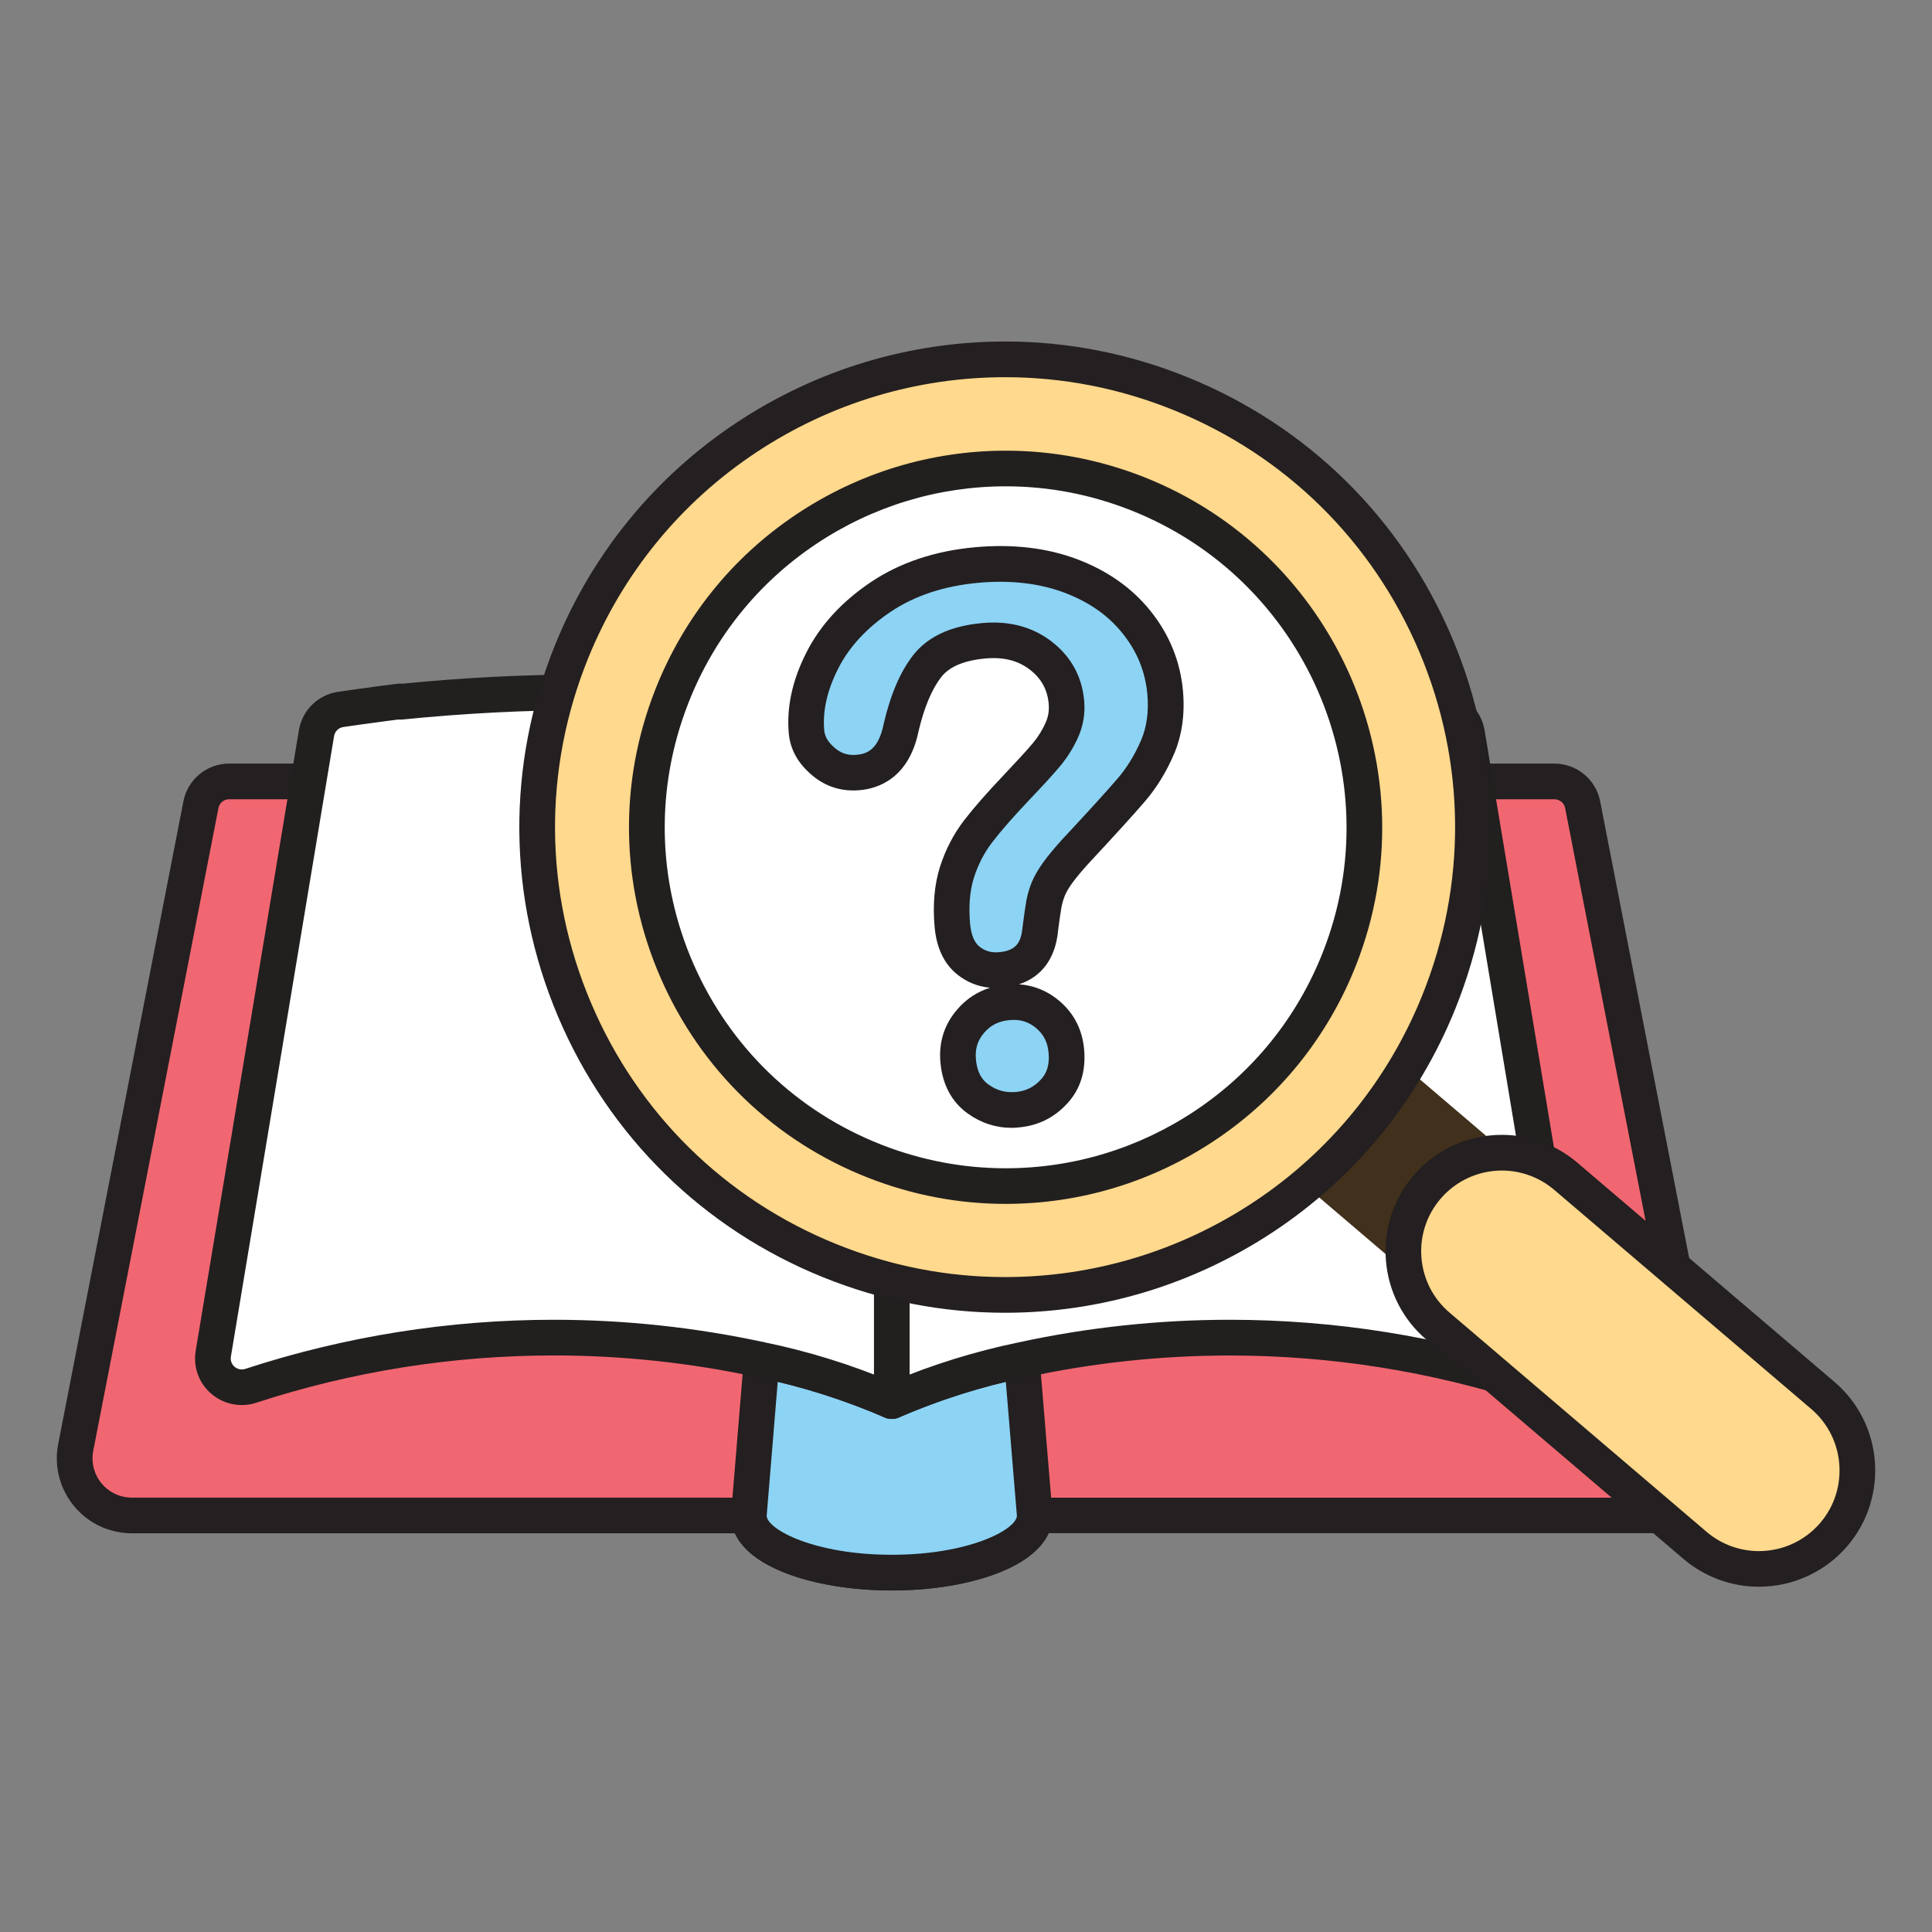 <?xml version="1.0" encoding="utf-8"?>
<!-- Generator: Adobe Illustrator 16.0.0, SVG Export Plug-In . SVG Version: 6.00 Build 0)  -->
<!DOCTYPE svg PUBLIC "-//W3C//DTD SVG 1.1//EN" "http://www.w3.org/Graphics/SVG/1.1/DTD/svg11.dtd">
<svg version="1.1" id="Layer_1" xmlns="http://www.w3.org/2000/svg" xmlns:xlink="http://www.w3.org/1999/xlink" x="0px" y="0px"
	 width="85px" height="85px" viewBox="0 0 85 85" enable-background="new 0 0 85 85" xml:space="preserve">
<rect x="0" y="0" width="85" height="85" fill="#808080" stroke="none"/>
<g>
	<path fill="#F16771" d="M13.57,34.382h-3.496C9.471,34.384,8.955,34.811,8.84,35.4L3.33,63.682
		c-0.264,1.363,0.627,2.683,1.99,2.947c0.16,0.03,0.324,0.047,0.488,0.047h27.135c0,1.384,2.816,2.516,6.291,2.516
		c3.473,0,6.289-1.132,6.289-2.516H72.66c0.752,0.003,1.467-0.332,1.945-0.912c0.48-0.579,0.676-1.343,0.533-2.082L69.627,35.4
		c-0.115-0.59-0.631-1.016-1.232-1.019H13.57z"/>
	<path fill="#241F20" d="M39.234,69.975c-3.064,0-6.16-0.861-6.906-2.517H5.809c-0.221,0-0.432-0.021-0.639-0.061
		c-0.865-0.168-1.611-0.663-2.105-1.394c-0.492-0.73-0.672-1.608-0.504-2.475l5.51-28.28c0.186-0.956,1.027-1.65,2.002-1.653h58.322
		c0.975,0.004,1.816,0.698,2.004,1.652l5.51,28.28c0.188,0.976-0.066,1.972-0.699,2.733c-0.627,0.759-1.553,1.194-2.539,1.194
		H46.139C45.395,69.113,42.297,69.975,39.234,69.975z M32.945,65.891c0.432,0,0.783,0.351,0.783,0.784c0,0.609,2.09,1.73,5.506,1.73
		s5.506-1.121,5.506-1.73c0-0.435,0.352-0.784,0.785-0.784H72.67c0.518,0,1.002-0.229,1.332-0.627
		c0.334-0.401,0.467-0.924,0.369-1.435L68.859,35.55c-0.043-0.222-0.238-0.384-0.465-0.385h-58.32
		c-0.223,0.001-0.42,0.161-0.463,0.384L4.102,63.83c-0.088,0.452,0.006,0.915,0.264,1.298c0.26,0.383,0.652,0.643,1.105,0.729
		c0.107,0.021,0.219,0.032,0.33,0.032L32.945,65.891L32.945,65.891z"/>
	<path fill="#8CD3F4" d="M45.523,66.676c0,1.384-2.816,2.514-6.289,2.514s-6.291-1.13-6.291-2.514l0.566-6.845
		c1.965,0.405,3.885,1.013,5.725,1.812c1.842-0.799,3.76-1.405,5.723-1.812L45.523,66.676z"/>
	<path fill="#241F20" d="M39.236,69.973c-1.777,0-3.459-0.282-4.74-0.794c-2.031-0.813-2.334-1.918-2.334-2.504
		c0-0.021,0-0.044,0.002-0.065l0.566-6.844c0.018-0.224,0.131-0.429,0.311-0.562c0.18-0.135,0.41-0.186,0.629-0.141
		c1.902,0.394,3.773,0.975,5.566,1.728c1.791-0.753,3.662-1.334,5.564-1.728c0.221-0.045,0.447,0.006,0.627,0.141
		c0.182,0.135,0.293,0.34,0.312,0.562l0.566,6.844c0.002,0.021,0.002,0.044,0.002,0.065c0,0.586-0.303,1.689-2.334,2.504
		C42.693,69.69,41.01,69.973,39.236,69.973z M33.73,66.696c0.049,0.614,2.131,1.708,5.506,1.708s5.455-1.094,5.504-1.708
		l-0.488-5.904c-1.609,0.386-3.188,0.912-4.705,1.569c-0.199,0.086-0.424,0.086-0.625,0c-1.516-0.657-3.096-1.185-4.705-1.569
		L33.73,66.696z"/>
	<path fill="#FFFFFF" d="M69.086,59.567l-4.188-25.187l-0.354-2.127c-0.092-0.537-0.516-0.959-1.057-1.043
		c-0.334-0.055-0.668-0.1-1.002-0.144v-0.001l-0.031-0.004c-0.373-0.05-0.75-0.095-1.133-0.143c0,0-13.463-1.526-22.09,0.968
		c0,0-8.232-2.367-21.627-1.012c-0.002-0.007-0.008-0.014-0.01-0.02c-0.297,0.034-0.594,0.074-0.891,0.113
		c-0.025,0.003-0.049,0.004-0.074,0.007v0.002c-0.551,0.073-1.102,0.149-1.65,0.23c-0.543,0.084-0.969,0.506-1.059,1.043
		l-0.352,2.127L9.381,59.565c-0.066,0.432,0.092,0.867,0.422,1.153c0.328,0.285,0.781,0.382,1.199,0.255
		c7.27-2.373,15.037-2.769,22.506-1.146c1.967,0.404,3.885,1.013,5.725,1.812c1.842-0.8,3.76-1.407,5.727-1.812
		c7.469-1.623,15.236-1.229,22.504,1.146c0.418,0.126,0.871,0.031,1.201-0.255C68.996,60.435,69.154,59.999,69.086,59.567"/>
	<path fill="#221F1F" d="M39.234,62.427c-0.107,0-0.213-0.021-0.312-0.064c-1.789-0.775-3.662-1.368-5.57-1.763
		c-2.951-0.642-5.971-0.966-8.982-0.966c-4.463,0-8.879,0.702-13.123,2.089c-0.006,0.001-0.01,0.003-0.016,0.005
		c-0.193,0.06-0.395,0.088-0.596,0.088c-0.494,0-0.973-0.178-1.346-0.502c-0.539-0.466-0.793-1.164-0.682-1.868l4.189-25.19
		l0.354-2.127c0.145-0.875,0.832-1.556,1.709-1.689c0.541-0.08,1.084-0.156,1.621-0.227c0.018-0.004,0.035-0.007,0.053-0.01
		c0.021-0.003,0.043-0.005,0.064-0.007l0.111-0.015c0.26-0.034,0.529-0.069,0.797-0.101c0.064-0.009,0.127-0.008,0.189,0.001
		c2.717-0.271,5.424-0.406,8.053-0.406c7.625,0,12.408,1.122,13.479,1.4c3.326-0.93,7.668-1.399,12.912-1.399
		c5.092,0,9.23,0.462,9.271,0.467l0.277,0.034c0.287,0.036,0.572,0.071,0.857,0.109l0.02,0.002c0.023,0.002,0.049,0.006,0.072,0.011
		c0.357,0.047,0.664,0.089,0.975,0.139c0.869,0.135,1.557,0.812,1.705,1.688l0.354,2.13l4.189,25.186
		c0.111,0.71-0.145,1.408-0.684,1.875c-0.371,0.322-0.85,0.501-1.346,0.501l0,0c-0.201,0-0.4-0.028-0.594-0.088
		c-0.006-0.002-0.014-0.004-0.02-0.006c-4.242-1.386-8.656-2.088-13.119-2.088c-3.012,0-6.031,0.324-8.975,0.964
		c-1.918,0.396-3.793,0.988-5.58,1.765C39.447,62.404,39.34,62.427,39.234,62.427z M24.369,58.064c3.123,0,6.254,0.337,9.307,1
		c1.896,0.392,3.766,0.972,5.559,1.726c1.791-0.754,3.664-1.334,5.566-1.728c3.043-0.661,6.176-0.998,9.299-0.998
		c4.625,0,9.199,0.729,13.596,2.162c0.158,0.046,0.334,0.008,0.455-0.098c0.127-0.111,0.188-0.275,0.162-0.44L64.125,34.51
		l-0.354-2.128c-0.035-0.204-0.197-0.364-0.404-0.396c-0.309-0.051-0.615-0.093-0.982-0.141c-0.01-0.001-0.02-0.002-0.027-0.004
		c-0.002,0-0.004-0.001-0.006-0.001c-0.283-0.038-0.568-0.073-0.855-0.108l-0.27-0.033c-0.031-0.004-4.09-0.455-9.086-0.455
		c-5.209,0-9.479,0.471-12.689,1.397c-0.141,0.041-0.291,0.041-0.434,0.001c-0.049-0.015-4.99-1.399-13.268-1.399
		c-2.631,0-5.344,0.14-8.064,0.415c-0.055,0.006-0.109,0.005-0.164-0.002c-0.203,0.025-0.408,0.053-0.607,0.078l-0.104,0.016
		c-0.004,0-0.008,0.001-0.012,0.001c-0.012,0.001-0.025,0.003-0.039,0.004c-0.008,0.002-0.016,0.003-0.023,0.004
		c-0.545,0.072-1.098,0.149-1.643,0.229c-0.199,0.031-0.361,0.19-0.396,0.396l-0.354,2.128l-4.188,25.186
		c-0.025,0.159,0.035,0.323,0.162,0.433c0.123,0.106,0.297,0.146,0.453,0.101C15.168,58.793,19.742,58.064,24.369,58.064z"/>
	<path fill="#FFFFFF" d="M39.234,31.889v29.754"/>
	<path fill="#221F1F" d="M39.234,62.427c-0.434,0-0.783-0.352-0.783-0.783V31.89c0-0.433,0.35-0.784,0.783-0.784
		s0.785,0.353,0.785,0.784v29.754C40.02,62.075,39.668,62.427,39.234,62.427z"/>
	<path fill="#40301C" d="M62.777,52.236c0.645-0.754,1.488-1.229,2.387-1.42l-3.705-3.161c-0.477,0.728-0.996,1.432-1.572,2.109
		c-0.58,0.678-1.195,1.306-1.844,1.892l3.711,3.162C61.801,53.899,62.135,52.989,62.777,52.236"/>
	<path fill="#40301C" d="M61.754,55.603c-0.184,0-0.365-0.063-0.51-0.188l-3.709-3.162c-0.172-0.146-0.271-0.36-0.275-0.585
		c-0.004-0.227,0.092-0.442,0.26-0.595c0.637-0.577,1.232-1.188,1.77-1.818c0.531-0.625,1.041-1.31,1.514-2.029
		c0.123-0.188,0.322-0.313,0.545-0.346c0.225-0.032,0.447,0.033,0.619,0.18l3.705,3.16c0.229,0.193,0.324,0.5,0.252,0.789
		s-0.305,0.512-0.598,0.574c-0.768,0.164-1.443,0.565-1.951,1.162c-0.508,0.594-0.797,1.324-0.84,2.113
		c-0.016,0.298-0.197,0.562-0.473,0.68C61.963,55.582,61.857,55.603,61.754,55.603z M59.219,51.627l2.027,1.729
		c0.205-0.592,0.521-1.142,0.938-1.629c0.414-0.486,0.906-0.884,1.457-1.18l-2.027-1.729c-0.361,0.508-0.738,0.994-1.129,1.453
		C60.088,50.735,59.664,51.188,59.219,51.627z"/>
	<path fill="#FFD98D" d="M25.146,28.67c4.266-10.533,16.262-15.614,26.793-11.352c10.533,4.265,15.613,16.262,11.352,26.793
		c-4.266,10.533-16.262,15.615-26.793,11.351C25.963,51.197,20.883,39.203,25.146,28.67"/>
	<path fill="#241F20" d="M44.211,57.756c-2.746,0-5.441-0.527-8.008-1.566c-5.289-2.141-9.426-6.213-11.652-11.467
		c-2.225-5.253-2.271-11.059-0.131-16.347c1.629-4.021,4.396-7.407,8-9.791c3.52-2.328,7.602-3.56,11.807-3.56
		c2.746,0,5.439,0.527,8.008,1.566c5.289,2.141,9.426,6.213,11.65,11.467c2.227,5.253,2.273,11.06,0.133,16.348
		c-1.629,4.021-4.395,7.405-7.998,9.79C52.498,56.524,48.416,57.756,44.211,57.756z M44.225,16.595
		c-3.895,0-7.678,1.141-10.939,3.298c-3.34,2.209-5.902,5.346-7.412,9.071c-1.982,4.899-1.939,10.28,0.123,15.146
		c2.062,4.868,5.896,8.642,10.795,10.624c2.381,0.964,4.877,1.452,7.422,1.452c3.896,0,7.68-1.141,10.941-3.298
		c3.338-2.209,5.9-5.346,7.408-9.071c1.982-4.899,1.939-10.279-0.121-15.146c-2.062-4.868-5.896-8.642-10.797-10.624
		C49.264,17.083,46.77,16.595,44.225,16.595z"/>
	<path fill="#FFFFFF" d="M29.561,30.626c3.188-8.11,12.346-12.104,20.457-8.916c8.111,3.188,12.104,12.348,8.916,20.459
		c-3.188,8.11-12.346,12.104-20.457,8.915C30.365,47.896,26.373,38.736,29.561,30.626"/>
	<path fill="#221F1F" d="M44.242,52.966c-2.072,0-4.107-0.388-6.053-1.152c-4.119-1.618-7.359-4.742-9.127-8.799
		c-1.768-4.056-1.852-8.558-0.232-12.675c1.242-3.159,3.383-5.822,6.195-7.703c2.746-1.837,5.936-2.809,9.227-2.809
		c2.072,0,4.107,0.388,6.051,1.15c8.502,3.342,12.701,12.977,9.361,21.478c-1.242,3.157-3.385,5.82-6.195,7.701
		C50.725,51.995,47.533,52.966,44.242,52.966z M44.252,21.396c-2.979,0-5.869,0.88-8.355,2.544
		c-2.543,1.702-4.482,4.113-5.605,6.974c-1.465,3.728-1.391,7.803,0.209,11.476c1.602,3.672,4.535,6.501,8.264,7.966
		c1.762,0.692,3.605,1.043,5.48,1.043c2.979,0,5.867-0.879,8.354-2.543c2.545-1.702,4.482-4.111,5.605-6.972
		c3.023-7.696-0.777-16.419-8.473-19.443C47.969,21.747,46.127,21.396,44.252,21.396z"/>
	<path fill="#FFD98D" d="M80.197,61.394l-11.311-9.643c-1.82-1.555-4.557-1.336-6.107,0.484c-1.555,1.82-1.336,4.557,0.484,6.108
		l11.309,9.644c1.82,1.554,4.559,1.336,6.111-0.482C82.234,65.681,82.018,62.946,80.197,61.394"/>
	<path fill="#241F20" d="M77.383,69.809L77.383,69.809c-1.215,0-2.395-0.435-3.318-1.224L62.756,58.94
		c-1.041-0.887-1.674-2.126-1.781-3.488c-0.107-1.361,0.32-2.687,1.209-3.727c0.973-1.142,2.393-1.796,3.895-1.796
		c1.215,0,2.393,0.435,3.318,1.224l11.311,9.645c2.146,1.829,2.402,5.064,0.574,7.215C80.305,69.154,78.885,69.809,77.383,69.809z
		 M66.078,51.499c-1.043,0-2.027,0.455-2.703,1.246c-0.615,0.722-0.912,1.64-0.838,2.585c0.076,0.943,0.514,1.804,1.236,2.419
		l11.309,9.644c0.643,0.548,1.459,0.849,2.301,0.849c1.043,0,2.027-0.452,2.703-1.244c1.27-1.49,1.09-3.735-0.396-5.006
		l-11.311-9.644C67.736,51.801,66.92,51.499,66.078,51.499z"/>
	<path fill="#8CD3F4" d="M35.482,32.205c-0.092-1.003,0.137-2.044,0.686-3.131c0.547-1.087,1.408-2.021,2.58-2.811
		c1.172-0.785,2.578-1.256,4.223-1.405c1.527-0.14,2.902,0.021,4.123,0.477c1.223,0.458,2.193,1.142,2.92,2.055
		c0.727,0.911,1.143,1.934,1.246,3.072c0.08,0.895-0.027,1.697-0.33,2.403c-0.303,0.707-0.682,1.329-1.137,1.865
		c-0.457,0.534-1.279,1.442-2.471,2.72c-0.328,0.358-0.588,0.673-0.783,0.94c-0.191,0.267-0.332,0.508-0.42,0.723
		c-0.086,0.217-0.148,0.428-0.188,0.64c-0.039,0.211-0.094,0.579-0.16,1.104c-0.102,1.115-0.68,1.72-1.732,1.815
		c-0.547,0.05-1.023-0.086-1.43-0.411c-0.408-0.324-0.645-0.839-0.709-1.545c-0.08-0.886-0.012-1.663,0.201-2.337
		c0.215-0.674,0.527-1.276,0.936-1.81c0.408-0.529,0.967-1.167,1.674-1.911c0.621-0.651,1.068-1.143,1.34-1.471
		c0.271-0.324,0.496-0.685,0.668-1.071c0.174-0.387,0.238-0.799,0.199-1.23c-0.078-0.842-0.455-1.524-1.135-2.047
		c-0.682-0.521-1.516-0.737-2.508-0.647c-1.158,0.105-1.984,0.479-2.48,1.11c-0.494,0.636-0.877,1.539-1.15,2.712
		c-0.252,1.223-0.877,1.881-1.877,1.972c-0.592,0.056-1.107-0.106-1.551-0.486C35.768,33.122,35.525,32.688,35.482,32.205
		 M44.773,48.822c-0.643,0.061-1.223-0.098-1.74-0.47c-0.516-0.372-0.809-0.935-0.877-1.682c-0.061-0.663,0.121-1.244,0.543-1.738
		c0.422-0.496,0.967-0.773,1.645-0.835c0.662-0.061,1.242,0.115,1.736,0.525c0.494,0.411,0.771,0.948,0.834,1.613
		c0.066,0.736-0.117,1.339-0.555,1.804C45.924,48.507,45.395,48.766,44.773,48.822"/>
	<path fill="#241F20" d="M44.512,49.62c-0.703,0-1.354-0.213-1.936-0.631c-0.707-0.508-1.111-1.264-1.201-2.246
		c-0.08-0.881,0.166-1.66,0.729-2.318c0.398-0.469,0.887-0.793,1.457-0.969c-0.533-0.049-1.018-0.242-1.441-0.58
		c-0.578-0.461-0.916-1.163-1-2.087c-0.088-0.984-0.01-1.873,0.234-2.646c0.242-0.759,0.6-1.448,1.062-2.051
		c0.426-0.553,0.99-1.198,1.727-1.973c0.605-0.64,1.047-1.12,1.307-1.433c0.225-0.27,0.41-0.567,0.553-0.889
		c0.119-0.268,0.162-0.542,0.135-0.84c-0.057-0.622-0.328-1.111-0.832-1.498c-0.521-0.401-1.164-0.562-1.957-0.488
		c-0.928,0.084-1.578,0.357-1.934,0.812c-0.42,0.538-0.758,1.347-1.004,2.396c-0.434,2.085-1.797,2.515-2.574,2.584
		c-0.096,0.01-0.193,0.014-0.291,0.014c-0.689,0-1.309-0.229-1.838-0.687c-0.602-0.509-0.941-1.122-1.004-1.819
		c-0.104-1.145,0.154-2.341,0.77-3.555c0.604-1.198,1.559-2.244,2.842-3.106c1.277-0.857,2.822-1.375,4.588-1.534
		c1.637-0.149,3.143,0.025,4.469,0.521c1.35,0.507,2.445,1.28,3.258,2.3c0.82,1.029,1.295,2.202,1.414,3.488
		c0.092,1.028-0.041,1.964-0.391,2.785c-0.332,0.775-0.756,1.471-1.26,2.063c-0.49,0.574-1.354,1.523-2.494,2.748
		c-0.297,0.323-0.541,0.617-0.723,0.866c-0.148,0.205-0.264,0.397-0.328,0.556c-0.066,0.171-0.113,0.331-0.145,0.489
		c-0.037,0.202-0.092,0.574-0.152,1.047c-0.113,1.222-0.719,2.04-1.721,2.367c0.65,0.045,1.24,0.283,1.752,0.71
		c0.658,0.549,1.033,1.271,1.113,2.146c0.088,0.97-0.168,1.779-0.764,2.411c-0.564,0.605-1.268,0.951-2.086,1.026
		C44.734,49.613,44.621,49.62,44.512,49.62z M44.596,44.871c-0.059,0-0.119,0.003-0.182,0.009c-0.475,0.043-0.83,0.222-1.119,0.562
		c-0.287,0.335-0.4,0.703-0.359,1.159c0.062,0.688,0.348,0.966,0.555,1.115c0.365,0.263,0.758,0.368,1.211,0.326
		c0.43-0.039,0.783-0.215,1.084-0.537c0.285-0.302,0.395-0.682,0.346-1.196c-0.041-0.459-0.217-0.803-0.553-1.083
		C45.289,44.986,44.969,44.871,44.596,44.871z M43.703,27.389c0.977,0,1.836,0.278,2.555,0.829c0.857,0.659,1.342,1.533,1.439,2.598
		c0.053,0.563-0.037,1.109-0.264,1.622c-0.203,0.452-0.467,0.874-0.781,1.255c-0.285,0.343-0.736,0.836-1.375,1.508
		c-0.689,0.726-1.234,1.348-1.619,1.85c-0.354,0.458-0.625,0.986-0.812,1.569c-0.18,0.569-0.234,1.253-0.166,2.027
		c0.045,0.48,0.184,0.817,0.414,1.002c0.25,0.199,0.525,0.275,0.873,0.243c0.773-0.07,0.965-0.475,1.021-1.104
		c0.002-0.011,0.002-0.021,0.004-0.029c0.066-0.521,0.123-0.907,0.166-1.148c0.051-0.263,0.125-0.519,0.23-0.784
		c0.002-0.004,0.004-0.007,0.004-0.01c0.113-0.274,0.285-0.572,0.512-0.885c0.215-0.297,0.498-0.637,0.838-1.01
		c1.133-1.214,1.979-2.146,2.453-2.699c0.4-0.473,0.742-1.033,1.012-1.665c0.248-0.581,0.34-1.263,0.271-2.026
		c-0.092-0.987-0.445-1.856-1.078-2.652c-0.643-0.807-1.488-1.397-2.584-1.81c-1.104-0.412-2.373-0.557-3.775-0.429
		c-1.5,0.136-2.799,0.565-3.855,1.275s-1.836,1.555-2.316,2.512c-0.48,0.948-0.684,1.858-0.607,2.706
		c0.018,0.177,0.082,0.447,0.459,0.768c0.289,0.247,0.592,0.342,0.971,0.306c0.459-0.041,0.955-0.233,1.184-1.35
		c0-0.007,0.002-0.014,0.004-0.021c0.303-1.295,0.727-2.281,1.297-3.015c0.635-0.812,1.652-1.284,3.027-1.409
		C43.371,27.396,43.539,27.389,43.703,27.389z"/>
</g>
</svg>
